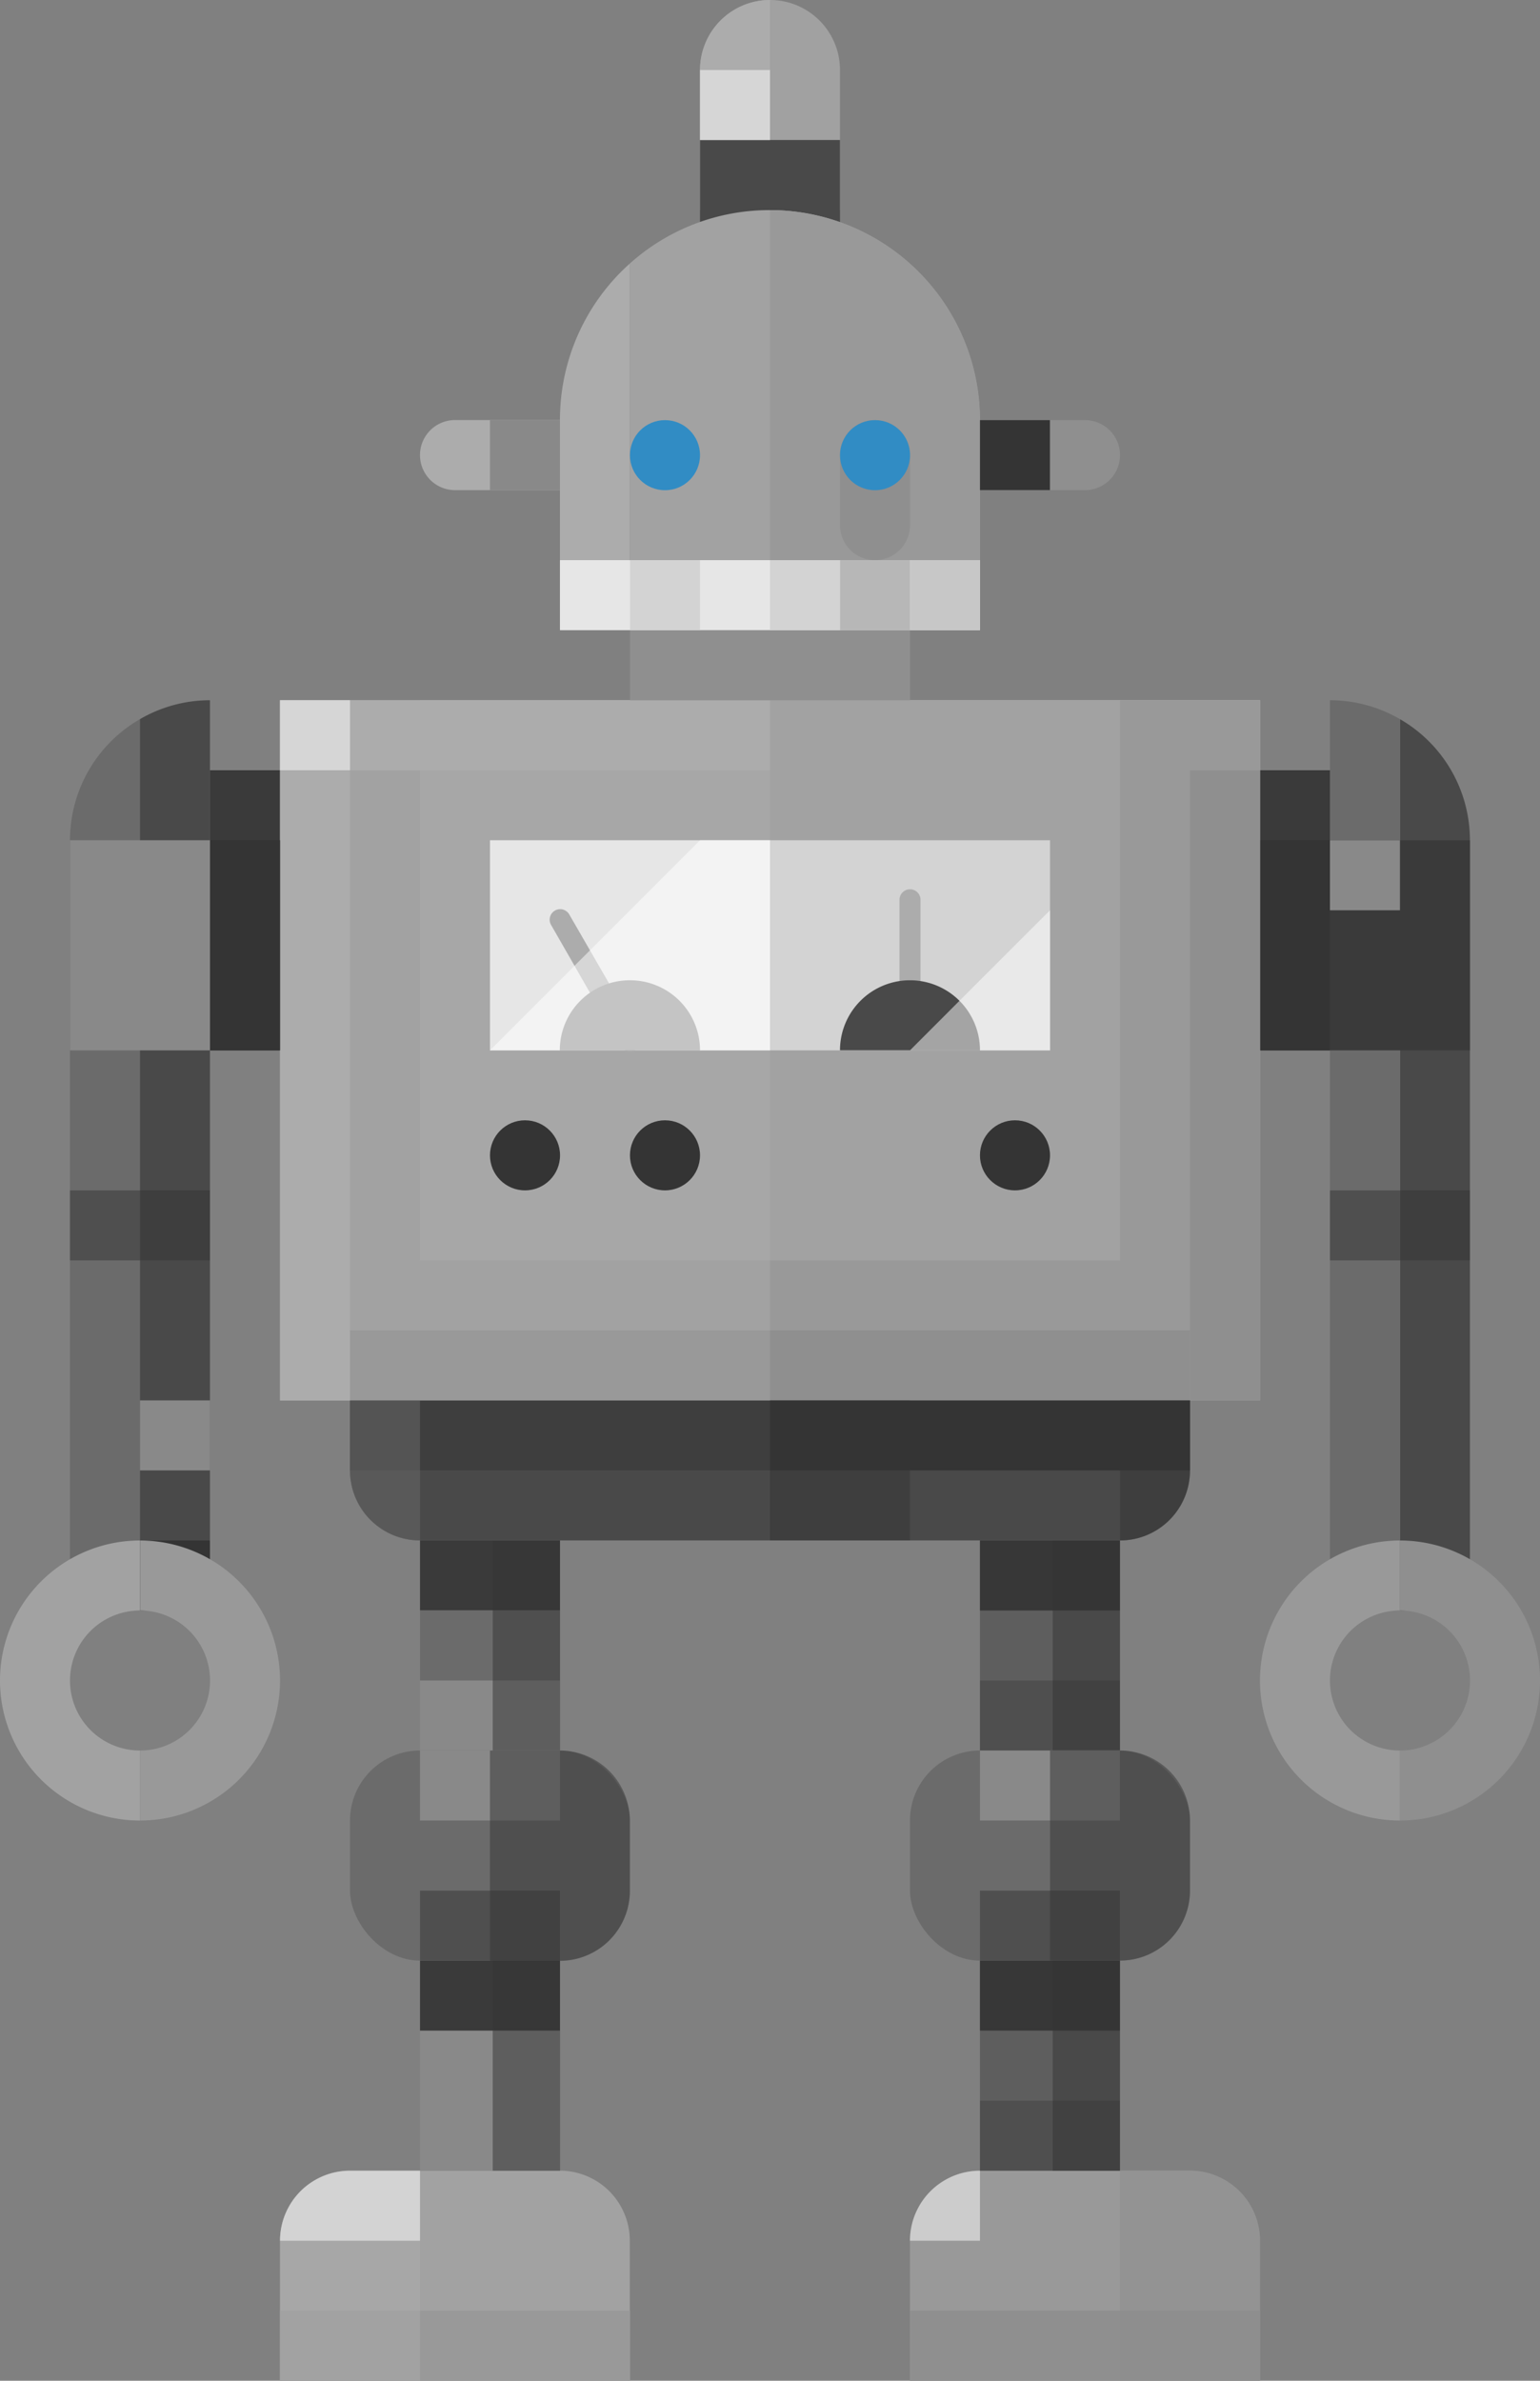 <svg xmlns="http://www.w3.org/2000/svg" viewBox="-0 0 195.62 302.32"><rect x="-0" y="0" width="195.62" height="302.32" fill="#808080" stroke="none"/><title>Depositphotos_121845536_02</title><g data-name="Layer 2"><path data-name="&lt;Path&gt;" d="M106.7 26.68H88.92V8.89A8.89 8.89 0 0 1 97.81 0a8.89 8.89 0 0 1 8.89 8.89z" fill="#a1a1a1"/><path data-name="&lt;Rectangle&gt;" fill="#494949" d="M88.92 17.78h17.78v17.78H88.92z"/><path data-name="&lt;Path&gt;" d="M97.81 17.78h-8.89V8.89A8.89 8.89 0 0 1 97.81 0z" fill="#acacac"/><path data-name="&lt;Path&gt;" d="M97.81 26.68A26.57 26.57 0 0 0 80 33.47V80h44.46V53.35a26.68 26.68 0 0 0-26.65-26.67z" fill="#a2a2a2"/><path data-name="&lt;Path&gt;" d="M177.83 91.32v113.19h8.89V106.7a17.76 17.76 0 0 0-8.89-15.38z" fill="#494949"/><path data-name="&lt;Path&gt;" d="M168.94 88.92v115.59h8.89V91.32a17.68 17.68 0 0 0-8.89-2.4z" fill="#6b6b6b"/><path data-name="&lt;Rectangle&gt;" d="M44.46 275.64h26.67a8.89 8.89 0 0 1 8.87 8.9v17.78H35.57v-17.78a8.89 8.89 0 0 1 8.89-8.9z" fill="#a2a2a2"/><path data-name="&lt;Rectangle&gt;" d="M124.48 275.64h26.68a8.89 8.89 0 0 1 8.89 8.89v17.78h-44.46v-17.77a8.89 8.89 0 0 1 8.89-8.9z" fill="#999"/><path data-name="&lt;Rectangle&gt;" fill="#898989" d="M53.35 248.97h17.78v26.68H53.35z"/><path data-name="&lt;Rectangle&gt;" fill="#898989" d="M124.48 248.97h17.78v26.68h-17.78z"/><path data-name="&lt;Rectangle&gt;" fill="#898989" d="M53.35 195.62h17.78v26.68H53.35z"/><path data-name="&lt;Rectangle&gt;" fill="#898989" d="M124.48 195.62h17.78v26.68h-17.78z"/><path data-name="&lt;Rectangle&gt;" d="M44.46 177.83h106.7v8.89a8.89 8.89 0 0 1-8.89 8.89H53.35a8.89 8.89 0 0 1-8.89-8.89v-8.89z" fill="#494949"/><path data-name="&lt;Rectangle&gt;" fill="#a2a2a2" d="M35.57 88.92h124.48v88.92H35.57z"/><path data-name="&lt;Rectangle&gt;" fill="#3a3a3a" d="M160.05 97.81h8.89v35.57h-8.89z"/><path data-name="&lt;Rectangle&gt;" fill="#3a3a3a" d="M26.68 97.81h8.89v35.57h-8.89z"/><path data-name="&lt;Path&gt;" d="M71.13 62.24H57.8a4.45 4.45 0 0 1-4.45-4.45 4.45 4.45 0 0 1 4.45-4.45h13.33z" fill="#acacac"/><path data-name="&lt;Path&gt;" d="M137.82 62.24h-13.34v-8.89h13.34a4.45 4.45 0 0 1 4.45 4.45 4.45 4.45 0 0 1-4.45 4.44z" fill="#8f8f8f"/><path data-name="&lt;Rectangle&gt;" fill="#acacac" d="M35.57 88.92h124.48v8.89H35.57z"/><path data-name="&lt;Rectangle&gt;" fill="#acacac" d="M35.57 88.92h8.89v88.92h-8.89z"/><path data-name="&lt;Rectangle&gt;" fill="#999" d="M44.46 168.94h53.35v8.89H44.46z"/><path data-name="&lt;Rectangle&gt;" fill="#999" d="M35.57 293.43h44.46v8.89H35.57z"/><path data-name="&lt;Rectangle&gt;" fill="#343434" d="M160.05 106.7h8.89v26.68h-8.89z"/><path data-name="&lt;Rectangle&gt;" fill="#343434" d="M26.68 106.7h8.89v26.68h-8.89z"/><path data-name="&lt;Rectangle&gt;" fill="#999" d="M97.81 88.92h62.24v88.92H97.81z"/><path data-name="&lt;Rectangle&gt;" fill="#8f8f8f" d="M151.16 97.81h8.89v80.03h-8.89z"/><path data-name="&lt;Rectangle&gt;" fill="#8f8f8f" d="M97.81 168.94h53.35v8.89H97.81z"/><path data-name="&lt;Rectangle&gt;" fill="#8f8f8f" d="M115.59 293.43h44.46v8.89h-44.46z"/><path data-name="&lt;Rectangle&gt;" fill="#acacac" opacity=".5" d="M53.35 88.92h88.92v71.13H53.35z"/><path data-name="&lt;Rectangle&gt;" d="M44.46 275.64h8.89v26.68H35.57v-17.78a8.89 8.89 0 0 1 8.89-8.9z" fill="#acacac" opacity=".5"/><path data-name="&lt;Rectangle&gt;" d="M160.05 302.32h-17.78v-26.68h8.89a8.89 8.89 0 0 1 8.89 8.89v17.79z" fill="#8f8f8f" opacity=".5"/><path data-name="&lt;Rectangle&gt;" fill="#3a3a3a" d="M124.48 195.62h17.78v8.89h-17.78z"/><path data-name="&lt;Rectangle&gt;" fill="#3a3a3a" d="M53.35 195.62h17.78v8.89H53.35z"/><path data-name="&lt;Rectangle&gt;" fill="#3a3a3a" d="M53.35 248.97h17.78v8.89H53.35z"/><path data-name="&lt;Rectangle&gt;" fill="#3a3a3a" d="M124.48 248.97h17.78v8.89h-17.78z"/><path data-name="&lt;Rectangle&gt;" fill="#6b6b6b" d="M124.48 213.4h17.78v8.89h-17.78z"/><path data-name="&lt;Rectangle&gt;" fill="#6b6b6b" d="M53.35 204.51h17.78v8.89H53.35z"/><path data-name="&lt;Rectangle&gt;" fill="#6b6b6b" d="M124.48 266.75h17.78v8.89h-17.78z"/><path data-name="&lt;Rectangle&gt;" fill="#3a3a3a" d="M168.94 106.7h17.78v26.68h-17.78z"/><path data-name="&lt;Rectangle&gt;" fill="#343434" opacity=".5" d="M124.48 195.62h17.78v80.03h-17.78z"/><path data-name="&lt;Rectangle&gt;" fill="#343434" opacity=".5" d="M62.59 195.62h8.55v80.03h-8.55z"/><path data-name="&lt;Rectangle&gt;" fill="#343434" opacity=".5" d="M133.72 195.62h8.55v80.03h-8.55z"/><rect data-name="&lt;Rectangle&gt;" x="44.46" y="222.29" width="35.57" height="26.68" rx="8.89" ry="8.89" fill="#6b6b6b"/><rect data-name="&lt;Rectangle&gt;" x="115.59" y="222.29" width="35.57" height="26.68" rx="8.89" ry="8.89" fill="#6b6b6b"/><path data-name="&lt;Rectangle&gt;" fill="#898989" d="M53.35 222.29h17.78v8.89H53.35z"/><path data-name="&lt;Rectangle&gt;" fill="#898989" d="M124.48 222.29h17.78v8.89h-17.78z"/><path data-name="&lt;Rectangle&gt;" fill="#343434" opacity=".5" d="M53.35 240.08h17.78v8.89H53.35z"/><path data-name="&lt;Rectangle&gt;" fill="#343434" opacity=".5" d="M124.48 240.08h17.78v8.89h-17.78z"/><path data-name="&lt;Rectangle&gt;" d="M133.38 222.29h8.89a8.89 8.89 0 0 1 8.89 8.89v8.89a8.89 8.89 0 0 1-8.89 8.89h-8.89v-26.67z" fill="#343434" opacity=".5"/><path data-name="&lt;Rectangle&gt;" d="M62.24 222.29h8.89a8.89 8.89 0 0 1 8.87 8.9v8.89a8.89 8.89 0 0 1-8.87 8.92h-8.89v-26.71z" fill="#343434" opacity=".5"/><path data-name="&lt;Rectangle&gt;" fill="#343434" opacity=".5" d="M44.46 177.83h53.35v8.89H44.46z"/><path data-name="&lt;Rectangle&gt;" fill="#343434" d="M97.81 177.83h53.35v8.89H97.81z"/><path data-name="&lt;Path&gt;" d="M53.35 195.62a8.89 8.89 0 0 1-8.89-8.89v-8.89h8.89z" fill="#6b6b6b" opacity=".5"/><path data-name="&lt;Path&gt;" d="M142.27 195.62v-17.79h8.89v8.89a8.89 8.89 0 0 1-8.89 8.9z" fill="#343434" opacity=".5"/><path data-name="&lt;Rectangle&gt;" fill="#343434" opacity=".5" d="M97.81 177.83h17.78v17.78H97.81z"/><path data-name="&lt;Path&gt;" d="M97.81 26.68V80h26.68V53.35a26.68 26.68 0 0 0-26.68-26.67z" fill="#999"/><path data-name="&lt;Rectangle&gt;" fill="#343434" d="M124.48 53.35h8.89v8.89h-8.89z"/><path data-name="&lt;Rectangle&gt;" fill="#898989" d="M62.24 53.35h8.89v8.89h-8.89z"/><path data-name="&lt;Rectangle&gt;" fill="#898989" d="M168.94 106.7h8.89v8.89h-8.89z"/><path data-name="&lt;Rectangle&gt;" fill="#343434" opacity=".5" d="M168.94 151.16h17.78v8.89h-17.78z"/><path data-name="&lt;Path&gt;" d="M8.89 106.7v97.81h8.89V91.32a17.76 17.76 0 0 0-8.89 15.38z" fill="#6b6b6b"/><path data-name="&lt;Path&gt;" fill="#343434" d="M17.78 195.62h8.89v8.89h-8.89z"/><path data-name="&lt;Path&gt;" d="M17.78 91.32v104.3h8.89V88.92a17.68 17.68 0 0 0-8.89 2.4z" fill="#494949"/><path data-name="&lt;Rectangle&gt;" fill="#343434" opacity=".5" d="M8.89 151.16h17.78v8.89H8.89z"/><path data-name="&lt;Rectangle&gt;" fill="#898989" d="M8.89 106.7h17.78v26.68H8.89z"/><path data-name="&lt;Rectangle&gt;" fill="#898989" d="M17.78 177.83h8.89v8.89h-8.89z"/><path data-name="&lt;Path&gt;" d="M168.94 213.4a8.89 8.89 0 0 1 8.89-8.89v-8.89a17.78 17.78 0 0 0-17.78 17.78 17.78 17.78 0 0 0 17.78 17.78v-8.89a8.89 8.89 0 0 1-8.89-8.89z" fill="#999"/><path data-name="&lt;Path&gt;" d="M195.62 213.4a17.78 17.78 0 0 0-17.78-17.78v8.89a8.89 8.89 0 0 1 0 17.78v8.89a17.78 17.78 0 0 0 17.78-17.78z" fill="#8f8f8f"/><path data-name="&lt;Path&gt;" d="M8.89 213.4a8.89 8.89 0 0 1 8.89-8.89v-8.89A17.78 17.78 0 0 0 0 213.4a17.78 17.78 0 0 0 17.78 17.78v-8.89a8.89 8.89 0 0 1-8.89-8.89z" fill="#a2a2a2"/><path data-name="&lt;Path&gt;" d="M35.57 213.4a17.78 17.78 0 0 0-17.78-17.78v8.89a8.89 8.89 0 0 1 0 17.78v8.89a17.78 17.78 0 0 0 17.78-17.78z" fill="#999"/><path data-name="&lt;Rectangle&gt;" fill="#e6e6e6" d="M62.24 106.7h35.57v26.68H62.24z"/><path data-name="&lt;Rectangle&gt;" fill="#d3d3d3" d="M97.81 106.7h35.57v26.68H97.81z"/><circle data-name="&lt;Path&gt;" cx="66.69" cy="146.71" r="4.45" fill="#343434"/><circle data-name="&lt;Path&gt;" cx="84.47" cy="146.71" r="4.45" fill="#343434"/><circle data-name="&lt;Path&gt;" cx="128.93" cy="146.71" r="4.45" fill="#343434"/><path data-name="&lt;Rectangle&gt;" fill="#8f8f8f" d="M80.03 80.03h35.57v8.89H80.03z"/><path data-name="&lt;Path&gt;" d="M71.13 53.35V80H80V33.47a26.6 26.6 0 0 0-8.87 19.88z" fill="#acacac"/><path data-name="&lt;Rectangle&gt;" fill="#e6e6e6" d="M71.13 71.13h53.35v8.89H71.13z"/><path data-name="&lt;Rectangle&gt;" fill="#d3d3d3" d="M80.03 71.13h8.89v8.89h-8.89z"/><path data-name="&lt;Rectangle&gt;" fill="#d3d3d3" d="M97.81 71.13h8.89v8.89h-8.89z"/><path data-name="&lt;Rectangle&gt;" fill="#c7c7c7" d="M115.59 71.13h8.89v8.89h-8.89z"/><path data-name="&lt;Rectangle&gt;" fill="#b7b7b7" d="M106.7 71.13h8.89v8.89h-8.89z"/><circle data-name="&lt;Path&gt;" cx="84.47" cy="57.8" r="4.45" fill="#318cc4"/><path data-name="&lt;Path&gt;" d="M111.15 71.13a4.45 4.45 0 0 1-4.45-4.45V57.8a4.45 4.45 0 0 1 4.45-4.45 4.45 4.45 0 0 1 4.45 4.45v8.89a4.45 4.45 0 0 1-4.45 4.44z" fill="#8f8f8f"/><circle data-name="&lt;Path&gt;" cx="111.15" cy="57.8" r="4.45" fill="#318cc4"/><path data-name="&lt;Path&gt;" d="M80 133.52a1.33 1.33 0 0 1-1.16-.67L70 117.45a1.33 1.33 0 0 1 2.31-1.33l8.89 15.4a1.33 1.33 0 0 1-1.15 2z" fill="#acacac"/><path data-name="&lt;Path&gt;" d="M114.93 133.2a1.33 1.33 0 0 1-.67-1.16v-17.78a1.33 1.33 0 0 1 2.67 0V132a1.33 1.33 0 0 1-2 1.16z" fill="#acacac"/><path data-name="&lt;Path&gt;" d="M80 124.48a8.89 8.89 0 0 0-8.89 8.89h17.81a8.89 8.89 0 0 0-8.92-8.89z" fill="#898989"/><path data-name="&lt;Path&gt;" d="M115.59 124.48a8.89 8.89 0 0 0-8.89 8.89h17.78a8.89 8.89 0 0 0-8.89-8.89z" fill="#494949"/><path data-name="&lt;Path&gt;" fill="#fff" opacity=".5" d="M97.81 133.38H62.24l26.68-26.68h8.89v26.68z"/><path data-name="&lt;Path&gt;" fill="#fff" opacity=".5" d="M133.38 133.38h-17.79l8.89-8.9 8.9-8.89v17.79z"/><path data-name="&lt;Path&gt;" d="M53.35 284.54H35.57a8.89 8.89 0 0 1 8.89-8.89h8.89z" fill="#fff" opacity=".5"/><path data-name="&lt;Path&gt;" d="M124.48 284.54h-8.89a8.89 8.89 0 0 1 8.89-8.89z" fill="#fff" opacity=".5"/><path data-name="&lt;Rectangle&gt;" fill="#fff" opacity=".5" d="M35.57 88.92h8.89v8.89h-8.89z"/><path data-name="&lt;Rectangle&gt;" fill="#fff" opacity=".5" d="M88.92 8.89h8.89v8.89h-8.89z"/></g></svg>